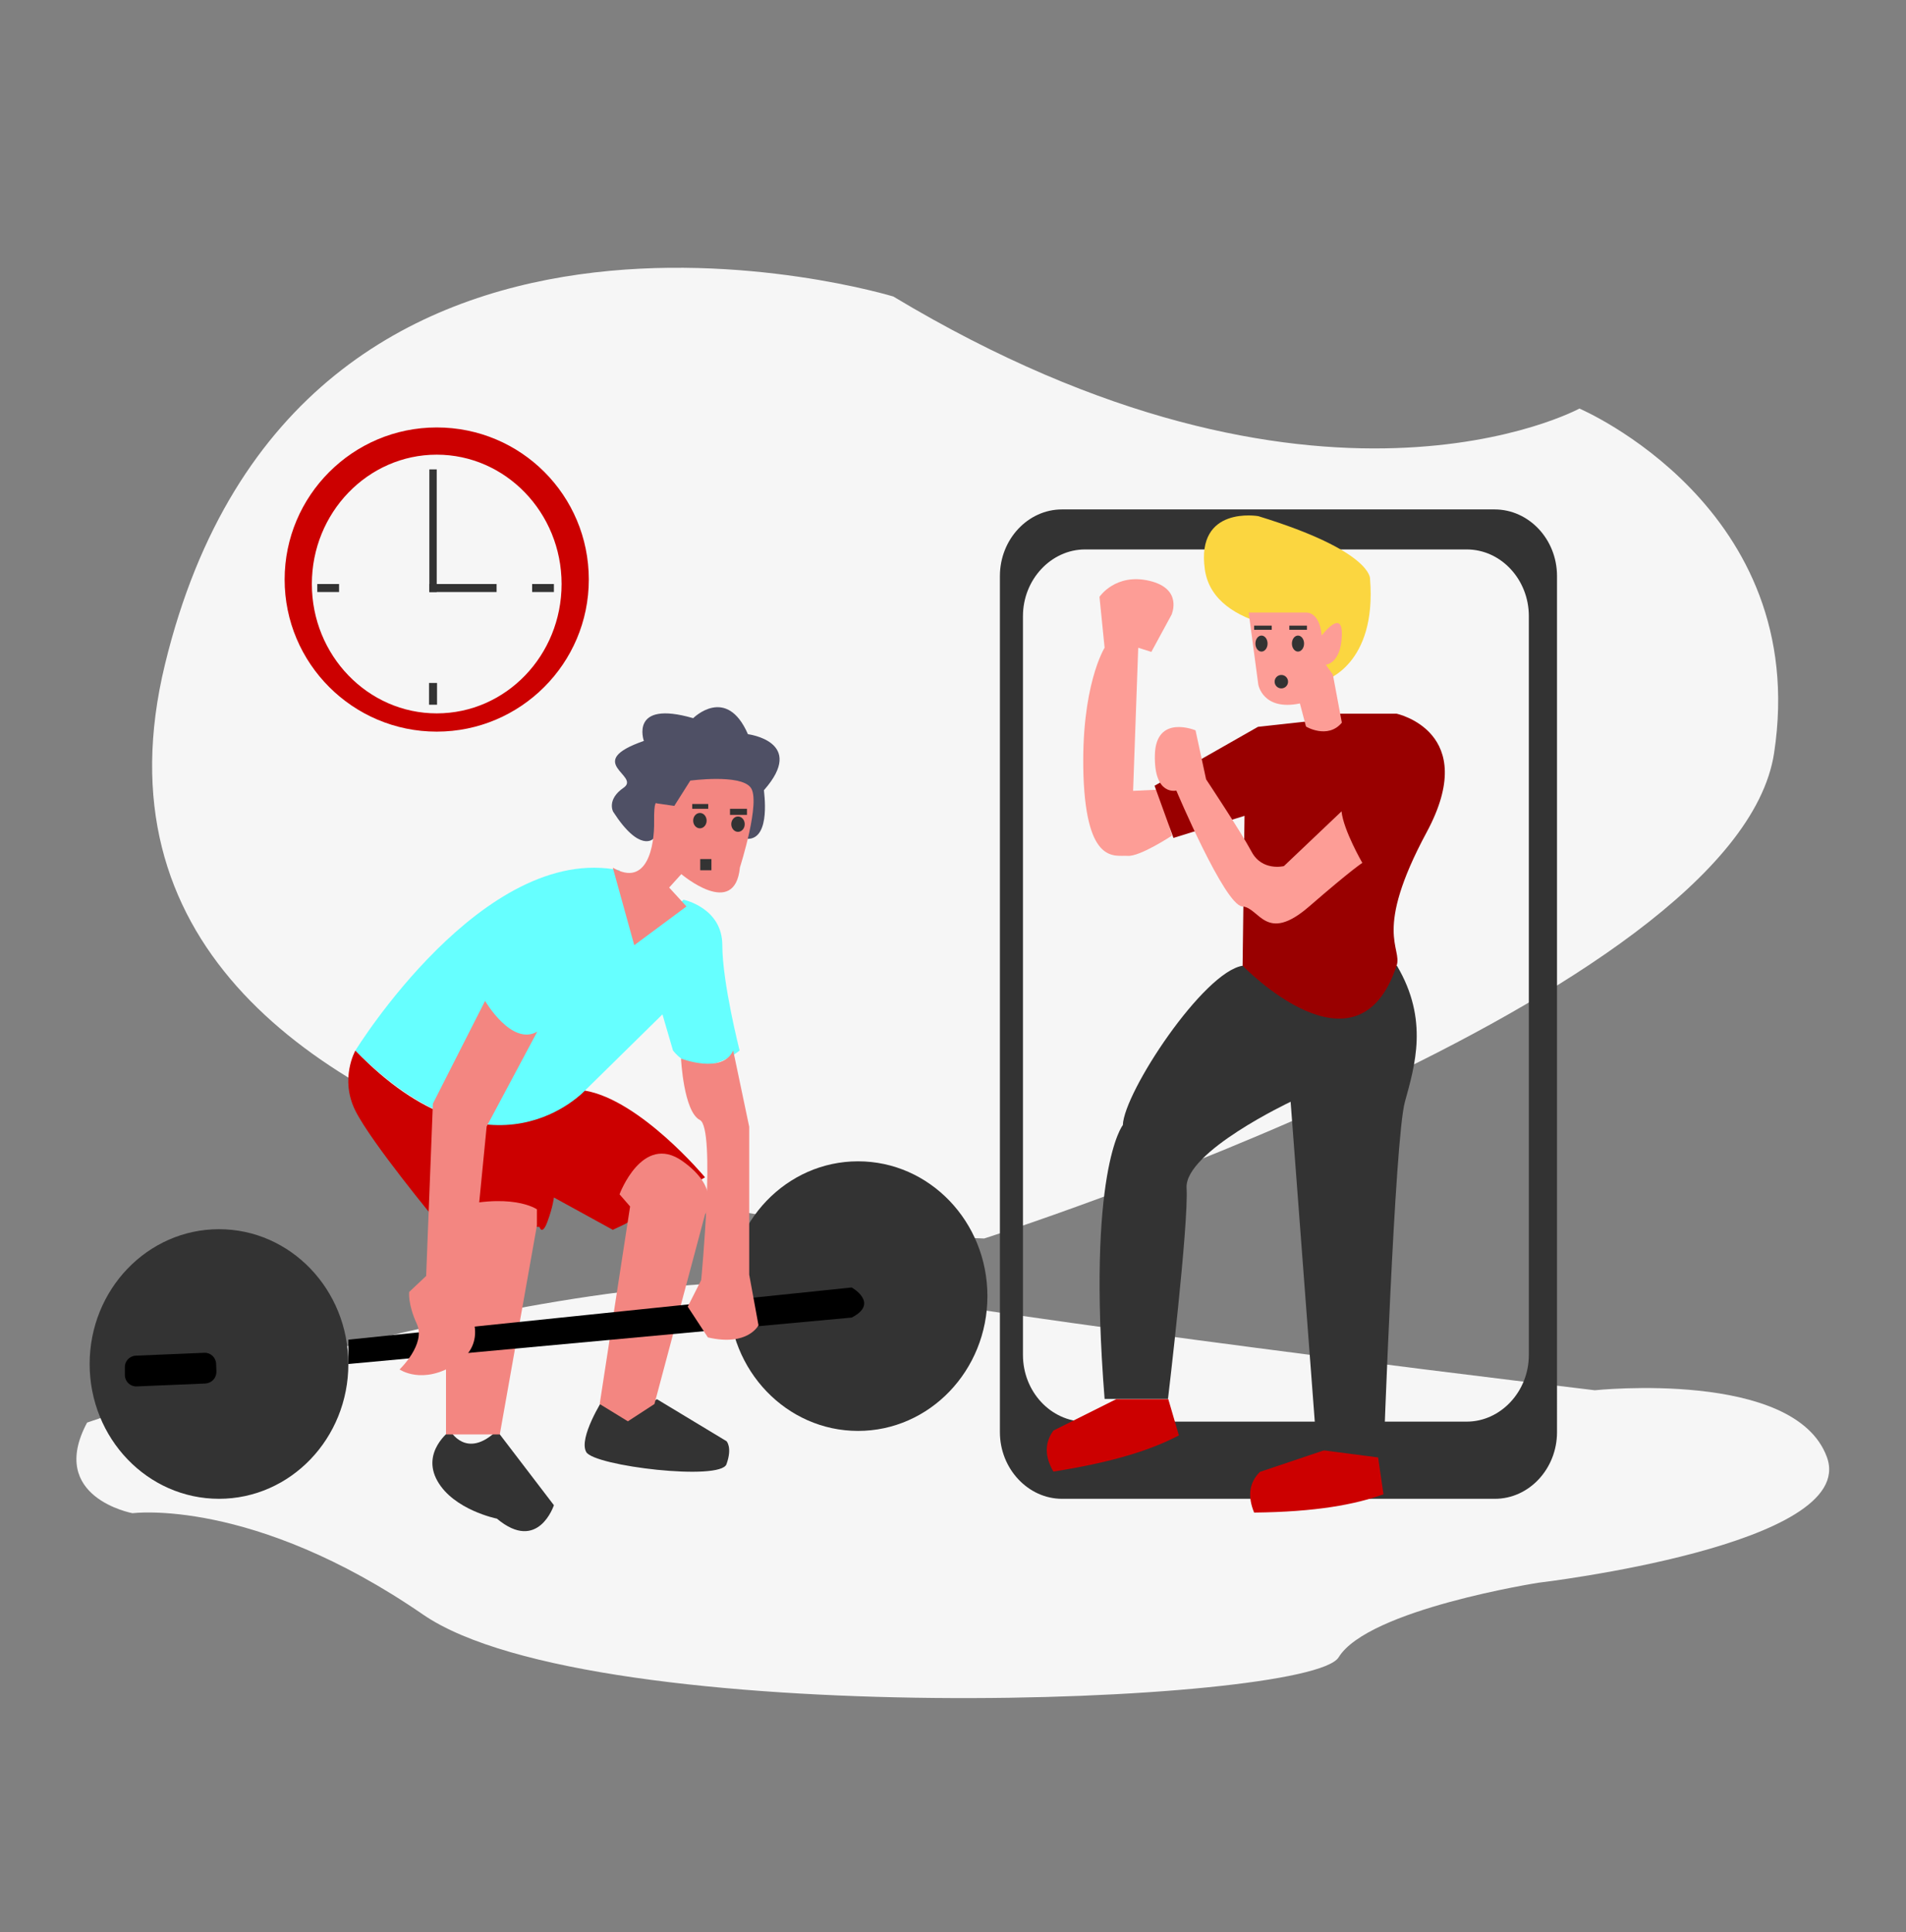 <?xml version="1.0" encoding="utf-8"?>
<!-- Generator: Adobe Illustrator 24.3.0, SVG Export Plug-In . SVG Version: 6.00 Build 0)  -->
<svg version="1.1" id="Capa_1" xmlns="http://www.w3.org/2000/svg" xmlns:xlink="http://www.w3.org/1999/xlink" x="0px" y="0px"
	 viewBox="0 0 595.3 603.4" style="enable-background:new 0 0 595.3 603.4;" xml:space="preserve">
<rect x="0" y="0" width="595.3" height="603.4" fill="#808080" stroke="none"/>
<style type="text/css">
	.st0{fill:#F6F6F6;}
	.st1{fill:#333333;}
	.st2{fill:#CC0000;}
	.st3{fill:#66FFFF;}
	.st4{fill:#F38681;}
	.st5{fill:#4F5065;}
	.st6{fill:#FD9D96;}
	.st7{fill:#990000;}
	.st8{fill:#FBD640;}
</style>
<g>
	<g id="fondo">
		<path class="st0" d="M279,92.6c0,0-185.9-56.7-227.5,115s255.9,179.2,255.9,179.2s235-74.8,246.7-151.6
			c11.7-76.8-60.8-107.6-60.8-107.6S411.5,172.2,279,92.6z"/>
		<path class="st0" d="M27.2,444.3c0,0,158.4-55,237.5-41.7s233.4,31.6,233.4,31.6s62.5-6.6,72.5,20.9s-90,39.2-90,39.2
			s-53.3,8.3-62.5,23.3s-232.5,23.3-285.9-13.3c-53.3-36.7-90.8-31.7-90.8-31.7S14.7,467.7,27.2,444.3z"/>
	</g>
	<g id="Reloj">
		<rect x="166.2" y="182.4" class="st1" width="6.8" height="2.5"/>
		<path class="st2" d="M136.4,133.5c-26.2,0-47.5,21.3-47.5,47.5s21.3,47.5,47.5,47.5s47.5-21.3,47.5-47.5
			C183.9,154.7,162.7,133.5,136.4,133.5z M136.4,222.8c-21.5,0-39-18.1-39-40.4s17.5-40.4,39-40.4s39,18.1,39,40.4
			S158,222.8,136.4,222.8z"/>
		<rect x="134.1" y="146.6" class="st1" width="2.3" height="38.3"/>
		<rect x="134.1" y="182.4" class="st1" width="21" height="2.5"/>
		<rect x="99.1" y="182.4" class="st1" width="6.8" height="2.5"/>
		<rect x="134" y="213.3" class="st1" width="2.5" height="6.8"/>
	</g>
	<path class="st1" d="M140.6,446.8c0,0,5,9.2,14.6,0l17.8,23.3c0,0-4.9,15-17.8,4.2c0,0-13.5-2.7-18.6-11.8S140.6,446.8,140.6,446.8
		z"/>
	<path class="st1" d="M188.4,436.9c0,0-7.8,12.2-5.3,16.6c2.5,4.4,41.9,9.1,43.8,3.8s0-7.2,0-7.2L205.2,437
		C205.2,436.9,196.9,442.9,188.4,436.9z"/>
	<path class="st2" d="M111,328.1c0,0-5,8.8,0,18.8s25.4,34.6,25.4,34.6l32.1,1.7c0,0,0.8,2.9,2.5-1.7s2-7.5,2-7.5l18.4,10.1l3.8-1.8
		l25-14.6c0,0-20.2-24.2-37.6-27.1C182.6,340.6,152.7,371.4,111,328.1z"/>
	<path class="st3" d="M111,328.1c0,0,40-65,82.5-56.3c0,0,3.8,15.8,9.6,14.6c5.8-1.3,10.4-5.4,10.4-5.4s12.1,2.5,12.1,14.2
		s5.4,32.9,5.4,32.9s-12.5,10.4-20.8,0l-3.3-11.3l-24.2,23.8C182.6,340.6,154.3,371.8,111,328.1z"/>
	<path class="st4" d="M139.3,448h16.8l11.6-65.3v-5c0,0-8.1-5.8-28.4,0L139.3,448L139.3,448z"/>
	<path class="st4" d="M187.3,438.5l8.8,5.4l8.3-5.4l15.8-59.2c0,0,5.4-7.9-7.1-16.7c-12.5-8.8-19.6,10.4-19.6,10.4l3.3,3.8
		L187.3,438.5z"/>
	<ellipse class="st1" cx="268" cy="404.8" rx="40.4" ry="42.1"/>
	<path d="M266,402.1c0,0,8.8,4.9,0,9.4L108.8,426v-7.6L266,402.1z"/>
	<path class="st4" d="M124.8,427.7c0,0,8.3-7.9,5.4-14.2c-2.9-6.3-2.4-10-2.4-10l5.3-5l2.1-53.8l16.3-32.1c0,0,8.3,14.2,16.3,9.6
		L152,351.8l-5.6,57.1c0,0,6.5,10.4-4,17.1S124.8,427.7,124.8,427.7z"/>
	<path class="st4" d="M212.7,330.6c0,0,12.9,5,16.3-2.5l5,23.8v46.2l2.9,15.8c0,0-3.3,6.7-15.8,3.8l-6.3-9.6l4.2-8.3
		c0,0,4.6-47.5-0.4-50C213.5,347.2,212.7,330.6,212.7,330.6z"/>
	<path class="st5" d="M233.5,262H204c0,0-4.2,4.4-12.5-8.5c0,0-2.1-3.8,3.3-7.5c5.4-3.8-12.9-7.9,6.3-14.6c0,0-4.6-12.9,15.4-7.1
		c0,0,10.4-10.4,17.1,5c0,0,18.4,2.3,5,17.5C238.5,246.8,241,262,233.5,262z"/>
	<path class="st4" d="M191.4,271l6.7,24.2l16.3-12.1l-5.4-5.9l3.8-4.2c0,0,16.7,14.2,18.3-2.1c0,0,6.7-20.9,3.3-25
		c-3.3-4.2-18.8-2.1-18.8-2.1l-5,7.9l-5.5-0.8c0,0-0.9-1.3-0.8,5.8C204.4,263.9,202.3,277.3,191.4,271z"/>
	<ellipse class="st1" cx="218.6" cy="256.3" rx="2.1" ry="2.4"/>
	<ellipse class="st1" cx="230.5" cy="257.4" rx="2.1" ry="2.4"/>
	<rect x="216.2" y="251.1" class="st1" width="5" height="1.5"/>
	<rect x="228" y="252.6" class="st1" width="5.3" height="1.9"/>
	<rect x="218.7" y="268.3" class="st1" width="3.5" height="3.5"/>
	<ellipse class="st1" cx="68.4" cy="426" rx="40.4" ry="42.1"/>
	<path d="M64.1,432.1L42.7,433c-1.9,0.1-3.6-1.4-3.7-3.4l0-2.5c-0.1-1.9,1.4-3.6,3.4-3.7l21.4-0.9c1.9-0.1,3.6,1.4,3.7,3.4l0.1,2.5
		C67.6,430.4,66.1,432,64.1,432.1z"/>
	<path class="st1" d="M466.8,159.1H331.7c-10.7,0-19.4,9.4-19.4,20.8v267.4c0,11.4,8.8,20.8,19.4,20.8h135.2
		c10.7,0,19.4-9.4,19.4-20.8V179.9C486.3,168.4,477.5,159.1,466.8,159.1z M477.5,423.2c0,11.4-8.8,20.8-19.4,20.8H338.9
		c-10.7,0-19.4-9.4-19.4-20.8V192.4c0-11.4,8.8-20.8,19.4-20.8h119.2c10.7,0,19.4,9.4,19.4,20.8L477.5,423.2L477.5,423.2z"/>
	<path class="st2" d="M329,446.8c-2.9,4-2.6,8.3,0,12.8c19.1-3,30.8-6.9,39.2-11.3l-3.3-11.3h-16.3L329,446.8z"/>
	<path class="st2" d="M393.5,459.7c-3.5,3.5-3.8,7.8-1.8,12.7c19.3-0.2,31.5-2.5,40.4-5.7l-1.7-11.7l-16.1-2.3L393.5,459.7z"/>
	<path class="st1" d="M345,436.9h19.8c0,0,6.5-54.6,5.8-65.9c-0.6-11.3,32.5-26.9,32.5-26.9l8.2,108.6l20.8,2.7
		c0,0,3.5-100,6.7-111.3c3.1-11.3,7.5-25.6-2.5-42.5c0,0-28.1,14.4-48.1,0c-12.3,1.8-37.2,39.6-37.5,49.8
		C350.6,351.4,339.4,366,345,436.9z"/>
	<path class="st6" d="M362.2,246.6L366,261c0,0-10,6.6-13.8,6.3c-3.8-0.3-12.8,3.1-13.8-25c-0.9-28.1,6.6-40,6.6-40l-1.6-15.9
		c0,0,5-7.5,15.6-5s6.9,10.6,6.9,10.6l-6.3,11.6l-4.1-1.3l-1.6,44.7L362.2,246.6z"/>
	<path class="st7" d="M388.1,301.6c0,0,35.8,37.2,48.1,0c1.9-5.6-7.5-10.3,9.4-41.7s-9.4-37-9.4-37h-17.8c0,0-3.8,6.9-10.9,2.5
		l-14.6,1.6l-32.3,18.4l5.9,16.3l22.2-6.9L388.1,301.6z"/>
	<path class="st6" d="M419,253.4l-18,17.1c0,0-6.8,1.7-10.1-4.5s-14.2-22.6-14.2-22.6l-3.3-15.3c0,0-12.4-5.2-12.7,7.7
		c-0.3,12.9,6.7,11.1,6.7,11.1s15.1,35.8,20.6,36.2c5.4,0.3,7.3,11.8,20.9,0s16.6-13.6,16.6-13.6S419.6,259.3,419,253.4z"/>
	<path class="st8" d="M413.8,212.5c0,0,16.3-4.8,14.1-31.8c0,0,0.6-8.6-34.9-19.5c0,0-19.5-3.4-16.7,16.6s36.3,19.4,36.3,19.4
		L413.8,212.5z"/>
	<path class="st6" d="M419.1,225.7l-2.8-15l-2.2-3.1c0,0,4.7-0.3,5-9.1c0.3-8.8-6.3,0-6.3,0s-0.3-7.2-5-7.2s-17.8,0-17.8,0l3,22.5
		c0,0,1.4,8.3,13,5.9l1.9,7.2C407.8,226.9,414.7,231,419.1,225.7z"/>
	<ellipse class="st1" cx="394" cy="201" rx="1.9" ry="2.5"/>
	<ellipse class="st1" cx="405.4" cy="201" rx="1.9" ry="2.5"/>
	<rect x="391.7" y="195.4" class="st1" width="5.5" height="1.3"/>
	<rect x="402.7" y="195.4" class="st1" width="5.5" height="1.3"/>
	<circle class="st1" cx="400.2" cy="212.9" r="2.1"/>
</g>
</svg>
